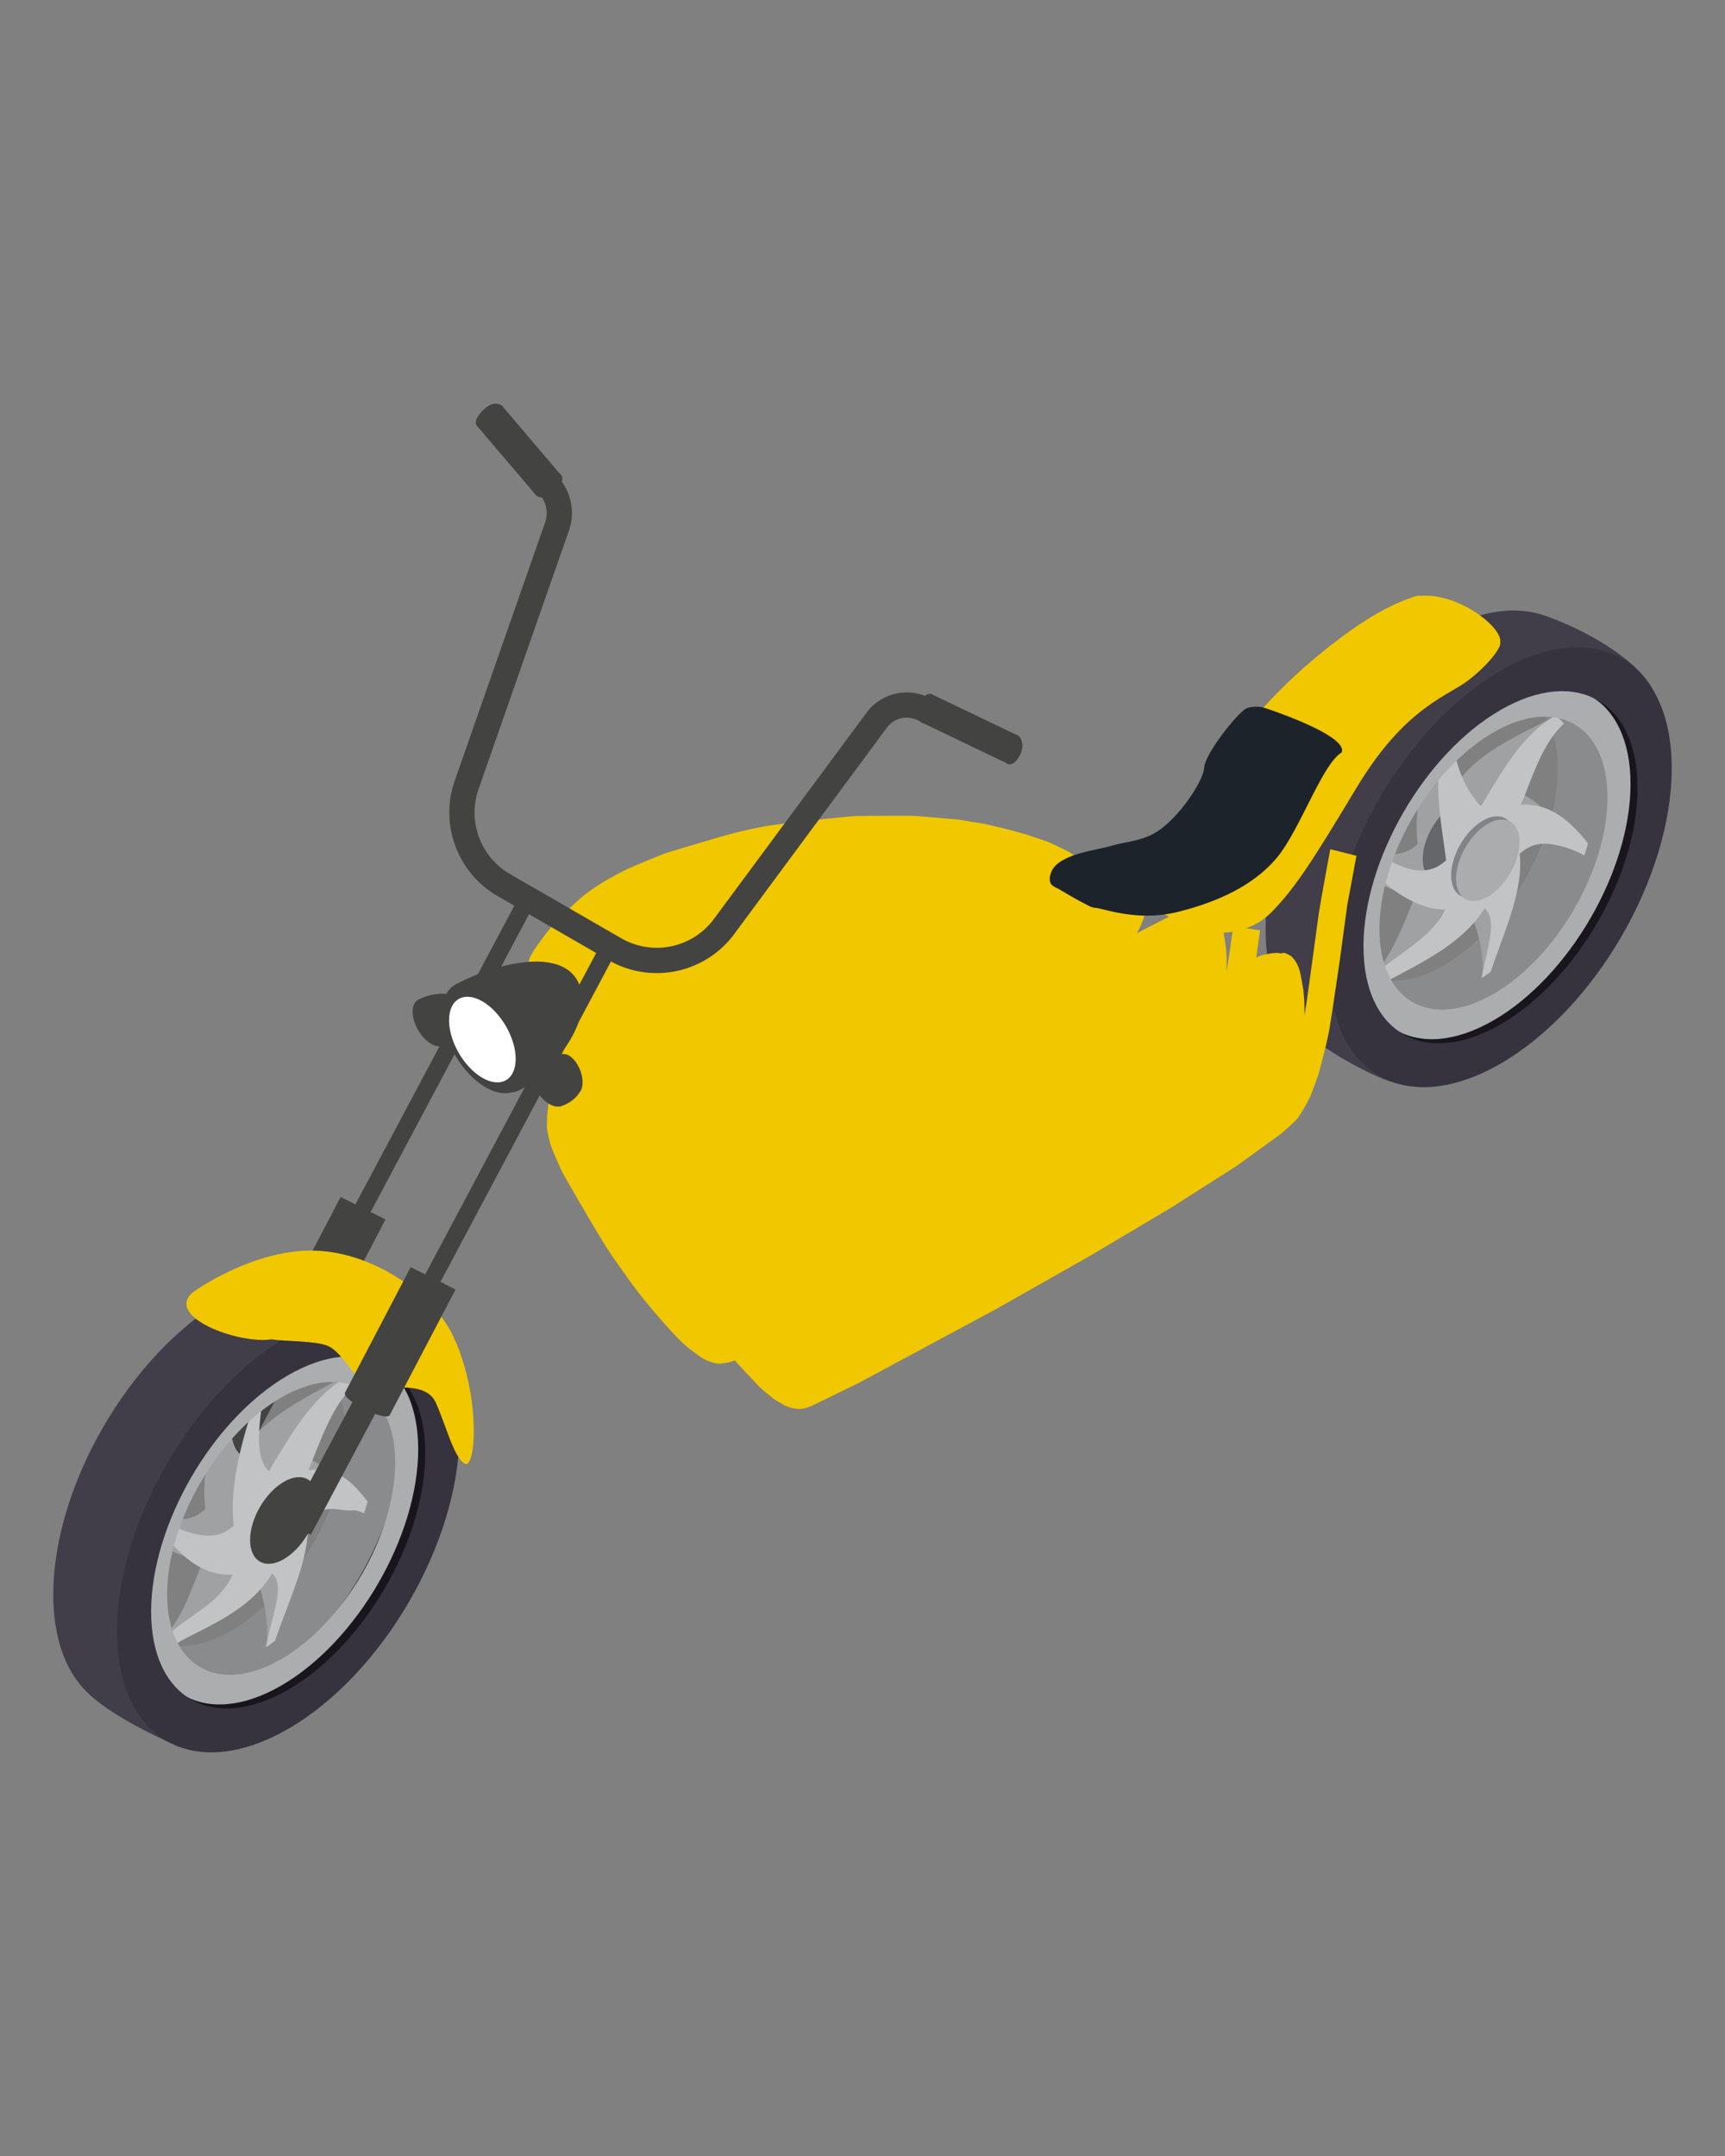 <svg id="Capa_1" data-name="Capa 1" xmlns="http://www.w3.org/2000/svg" viewBox="0 0 1080 1350">
    <rect x="0" y="0" width="1080" height="1350" fill="#808080" stroke="none"/>
    <defs>
        <style>
            .cls-1{fill:#434342;}.cls-2{fill:#413d49;}.cls-3{fill:#18161c;}.cls-4{fill:#898b8d;}.cls-5{fill:#9fa1a2;}.cls-6{fill:#646669;}.cls-7{fill:#c1c3c4;}.cls-8{fill:#808487;}.cls-9{fill:#aaacae;}.cls-10{fill:#abadaf;}.cls-11{fill:#b455b4;}.cls-12{fill:#36323e;}.cls-13{fill:#d566d6;}.cls-14{fill:#f1c700;}.cls-15{fill:#1d232a;}.cls-16{fill:#fff;}</style>
    </defs>
    <polygon class="cls-1"
        points="213.88 764.64 228.64 771.04 145.03 928.21 130.27 921.81 213.88 764.64" />
    <path class="cls-1"
        d="M172.14,828.11l41.13-78.59,28.08,14.05-41.13,78.58c-1,1.92-8,.33-15.78-3.54S171.18,830,172.14,828.11Z" />
    <path class="cls-1"
        d="M224,756.42a17.21,17.21,0,0,0,3.76,2.19c2.47,1,3.87,1.12,5.08-1.16l1.51-2.84,3.41-6.4,8.15-15.34q10.11-19,20.21-38l22.57-42.41q10.74-20.22,21.5-40.43l17-32q4.57-8.62,9.17-17.24l.72-1.35-9.8-4.25-5.67,10.67-14.74,27.7q-10.18,19.15-20.38,38.32-11.31,21.24-22.61,42.5l-21.41,40.26-16.81,31.58c-.73,1.39-1.48,2.77-2.21,4.16-.49.93-1.08,1.65-.67,2.7A4,4,0,0,0,224,756.42Z" />
    <path class="cls-2"
        d="M792.39,581.88c0,67.92,48,95.29,107.17,61.11s107.19-116.94,107.19-184.88-48-95.28-107.19-61.1S792.39,514,792.39,581.88Zm21.37-12.34c0-54.39,38.41-120.65,85.8-148s85.82-5.46,85.82,48.92-38.43,120.66-85.82,148S813.76,623.92,813.76,569.54Z" />
    <path class="cls-3"
        d="M975.36,417.13c40.62,4.93,52.92,21.24,54,79.88s-30.94,97.51-64,132.75-88.25,34.63-103.72,24.39,19.69-21.36,19.69-21.36,23.6,4,60.88-36.46,50.31-75.83,55.19-101.49-9.19-66.1-9.19-66.1Z" />
    <path class="cls-4"
        d="M818.14,572.1c0,54.39,61.1,94.32,108.5,66.95s85.81-93.62,85.81-148S951.35,396.74,904,424.1,818.14,517.72,818.14,572.1Zm14.43-8.33c0-45.23,32-100.36,71.39-123.12s71.38-4.54,71.38,40.7-32,100.36-71.38,123.12S832.57,609,832.57,563.77Z" />
    <path class="cls-5"
        d="M858,612.33a35.22,35.22,0,0,0,5.2,5c19.88-11.46,33.74-34.63,48.44-58.85,8.56,7.1,19.29,35.08,16.06,53.89q2.84-1.85,5.61-3.91c9.07-26.81,2.82-61.32.35-84,7.57-7.08,15.07-6.85,21.29-5.85a63.82,63.82,0,0,1,19.19,6.76c.85-2.47,1.62-4.94,2.33-7.42-10.75-13.64-23.53-25.5-42.08-24.26,7.62-18,31-27.49,44.69-40.57a35.49,35.49,0,0,0-5.23-5c-19.92,11.45-49.9,22.08-64.23,46.25-8.55-7.1-6.74-27.44-3.5-46.25-1.9,1.23-3.79,2.55-5.64,3.93-9.11,26.82-15.59,54-12.88,76.38-7.56,7.08-15.06,6.85-21.28,5.86a64,64,0,0,1-19.19-6.77c-.84,2.45-1.62,4.91-2.31,7.37,10.78,13.56,23.48,25.14,42.06,24.31C879.25,577.11,871.72,599.26,858,612.33Z" />
    <path class="cls-6"
        d="M890.75,537.85c0,12.6,8.9,17.67,19.87,11.33s19.87-21.68,19.87-34.27-8.89-17.67-19.87-11.33S890.75,525.26,890.75,537.85Z" />
    <path class="cls-7"
        d="M858,612.33a35.22,35.22,0,0,0,5.2,5c19.88-11.46,51.52-24.36,66.22-48.58,8.56,7.1,1.51,24.81-1.72,43.62q2.84-1.85,5.61-3.91c9.07-26.81,20.6-51,18.14-73.78,7.56-7.07,15.06-6.84,21.28-5.85a63.84,63.84,0,0,1,19.19,6.77c.85-2.47,1.63-4.95,2.33-7.42-10.75-13.64-23.53-25.51-42.08-24.26,7.62-18,13.17-37.76,26.91-50.84a35.49,35.49,0,0,0-5.23-5c-19.92,11.45-32.12,32.35-46.45,56.51-8.55-7.09-20-30.19-16.77-49-1.9,1.23-3.79,2.55-5.64,3.93-9.11,26.82-2.32,56.76.39,79.14-7.56,7.08-15.06,6.85-21.28,5.85-6.9-1.1-23.29-10.23-29.28-13.32-.84,2.45-1.62,4.91-2.32,7.37,10.79,13.56,33.58,31.7,52.16,30.87C897,587.38,871.72,599.26,858,612.33Z" />
    <path class="cls-8"
        d="M908.53,548.12c0,12.59,8.9,17.66,19.87,11.33s19.87-21.68,19.87-34.28-8.89-17.66-19.87-11.33S908.53,535.53,908.53,548.12Z" />
    <ellipse class="cls-9" cx="931.51" cy="538.69" rx="28.02" ry="16.17"
        transform="translate(-3.66 1070.99) rotate(-59.69)" />
    <path class="cls-10"
        d="M849.23,590c0,54.38,38.42,76.29,85.82,48.92s85.8-93.62,85.8-148-38.41-76.28-85.8-48.92S849.23,535.65,849.23,590Zm14.43-8.33c0-45.23,32-100.36,71.38-123.12s71.39-4.54,71.39,40.7S974.47,599.64,935,622.4,863.66,626.94,863.66,581.7Z" />
    <path class="cls-2"
        d="M966.86,385.42c26.09,8.86,58.34,27.75,67.86,46.19s-26.74-5.69-51-7.27-44.3.54-69.61,23-69.23,71.85-72,140.54,44.33,93.52,30.34,89.87-45.87-21.77-56.86-32.78-15.78-37.49-13.07-83.19,34.84-98.12,57-122S954.92,389,954.92,389Z" />
    <path class="cls-11" d="M949,433.85c-.11-.08-.2-.16-.31-.23.25.18.49.36.72.56Z" />
    <path class="cls-11" d="M900.59,595.16c-.6.4-1.19.79-1.8,1.17l.88-.56Z" />
    <path class="cls-11"
        d="M890.65,439.14l-.93.62q.9-.61,1.8-1.17C891.23,438.76,890.93,439,890.65,439.14Z" />
    <path class="cls-12"
        d="M832.28,604.91c0,67.92,48,95.28,107.18,61.11s107.18-116.94,107.18-184.87-48-95.29-107.18-61.1S832.28,537,832.28,604.91Zm21.37-12.34c0-54.38,38.42-120.65,85.81-148s85.81-5.46,85.81,48.91-38.41,120.66-85.81,148S853.65,647,853.65,592.57Z" />
    <path class="cls-13" d="M997.69,462l-.3-.22c.24.18.49.36.72.55Z" />
    <path class="cls-13" d="M949.3,623.28q-.9.6-1.8,1.17l.87-.56Z" />
    <path class="cls-13" d="M939.35,467.26l-.93.62c.61-.41,1.2-.79,1.8-1.17Z" />
    <path class="cls-2"
        d="M33.36,998.39c0,67.93,48,95.29,107.18,61.12s107.18-117,107.18-184.87-48-95.29-107.18-61.12S33.36,930.47,33.36,998.39Zm21.37-12.34c0-54.37,38.41-120.63,85.81-148s85.81-5.47,85.81,48.92-38.43,120.65-85.81,148S54.73,1040.45,54.73,986.05Z" />
    <path class="cls-3"
        d="M221.61,839.7c36.76,14.91,59.6,25.84,48,94.93s-49.31,112.86-82.8,130-61.44,19.84-78.58,5.17.94-10.47,30-22.46,57.76-47,72.55-79.75,20.06-48,21.91-61.44,0-50.16,0-50.16Z" />
    <path class="cls-4"
        d="M59.12,988.62c0,54.38,58.34,89.39,105.74,62s85.81-93.62,85.81-148-58.34-89.38-105.73-62S59.12,934.23,59.12,988.62Zm14.43-8.33c0-45.24,32-100.36,71.39-123.12s71.38-4.54,71.38,40.69-32,100.36-71.38,123.13S73.55,1025.52,73.55,980.29Z" />
    <path class="cls-5"
        d="M89.65,956a2.61,2.61,0,0,0,.22-.51c.68-3.2,1.52-6.36,2.34-9.51a58.35,58.35,0,0,0,15.07,4.76c6.22,1,13.72,1.23,21.28-5.85-2.71-22.38,3.77-49.56,12.88-76.38,1.85-1.38,3.74-2.7,5.64-3.93-3.23,18.81-5.05,39.15,3.5,46.25,14.33-24.17,42.78-36.36,62.71-47.81a35.43,35.43,0,0,1,5.22,5c-13.74,13.08-35.54,24.16-43.16,42.13,18.55-1.25,31.33,10.62,42.08,24.26-.7,2.47-1.48,5-2.33,7.42A64.11,64.11,0,0,0,195.91,935c-6.22-1-13.72-1.22-21.28,5.86,2.46,22.72,6.62,59.7-2.45,86.51-1.84,1.37-3.72,2.68-5.61,3.91,3.23-18.82-5.41-49.26-14-56.36-8.46,24.38-26.56,45.42-46.44,56.88a35.72,35.72,0,0,1-5.21-4.95c13.74-13.08,19.27-33.26,26.89-51.22C111.44,976.4,99.62,967.45,89.65,956Z" />
    <path class="cls-7"
        d="M103.56,1025a35.68,35.68,0,0,0,5.2,5c19.88-11.46,46.93-20.5,61.63-44.71,8.55,7.1-.59,27.27-3.82,46.09,1.89-1.23,3.77-2.54,5.61-3.91,9.07-26.81,22.69-53.52,20.23-76.25,7.56-7.08,15.06-6.85,21.28-5.85,6.9,1.1,8.17-.83,14.17,2.26.85-2.47,1.62-4.94,2.33-7.41-10.75-13.65-18.51-21-37.06-19.77,7.62-18,14.26-39.31,28-52.39a35.43,35.43,0,0,0-5.22-5c-19.93,11.45-33.21,33.91-47.54,58.07-8.55-7.1-6.73-27.43-3.5-46.25-1.9,1.24-3.79,2.55-5.64,3.93-9.11,26.83-15.59,54-12.88,76.39-7.56,7.07-15.06,6.84-21.28,5.85a63.84,63.84,0,0,1-19.19-6.77q-1.26,3.68-2.31,7.37c10.78,13.56,23.48,25.14,42.06,24.31C138,1003.9,117.29,1011.91,103.56,1025Z" />
    <path class="cls-2"
        d="M55.94,1060.88c17.21,16.53,56.5,33,56.5,33s-14.63-33.6-20.56-46.66.46-75.62,7-100.63,38.05-67.87,66.35-85.8,123.2,5.06,109-15-54.54-41.19-68.85-44.64-72.67,16.64-103.26,54-41,57.53-48.43,83.95-7.91,58.5-3.16,83.6S55.94,1060.88,55.94,1060.88Z" />
    <path class="cls-10"
        d="M90.21,1006.55c0,54.38,38.42,76.29,85.82,48.92s85.8-93.63,85.8-148-38.41-76.28-85.8-48.92S90.21,952.16,90.21,1006.55Zm14.43-8.33c0-45.24,32-100.36,71.39-123.12s71.38-4.54,71.38,40.69-32,100.36-71.38,123.12S104.64,1043.45,104.64,998.22Z" />
    <path class="cls-12"
        d="M73.25,1021.42c0,67.94,48,95.29,107.19,61.11S287.61,965.6,287.61,897.66s-48-95.27-107.17-61.1S73.25,953.5,73.25,1021.42Zm21.37-12.33c0-54.38,38.41-120.64,85.82-148s85.81-5.46,85.81,48.91-38.43,120.66-85.81,148S94.62,1063.47,94.62,1009.09Z" />
    <path id="BODY" class="cls-14"
        d="M849.26,535.84l-16.37-4.1s-6.43,34.17-7.61,43-6.73,49.77-7.44,54.09l-.72,4.33-.41,2.44s0-1.79,0-3.43-.12-5.76-.12-5.76-.51-6-.58-6.55-1.68-9.63-2-10.84a24.42,24.42,0,0,0-2.34-6.16,20.28,20.28,0,0,0-3.42-4.27,25.82,25.82,0,0,0-4-1.91c-.45-.08-2.92.49-3.62.12s-5.43.23-5.43.23l-4.81,1-3.89,1.47.62-4.11,1.81-12.89L772.15,580l-.26,1.94L769,601.74l-1.1,6.5s.13-6.76.11-7.58-.38-6.26-.44-6.8-1.15-8-1.32-8.86-1.52-6.24-2.07-7.58-2.11-4.73-3.58-6-2.29-2.21-4.23-2.63a41,41,0,0,0-5.35-.53s-5.06.74-5.48.82a51.28,51.28,0,0,0-6.38,1.72c-1.75.72-7.69,3.42-7.69,3.42l-19.69,10.1s1.76-3.14,2.25-4.23,2.21-5.77,2.41-6.54.48-1.85.62-2.62.41-2.6.45-3a34.64,34.64,0,0,0,.11-4,31.55,31.55,0,0,0-.71-4.35,17,17,0,0,0-1.69-3.66,15.27,15.27,0,0,0-1.49-1.73,15,15,0,0,0-2.29-1.53,10.47,10.47,0,0,0-3-.84,15.93,15.93,0,0,0-4.6.38,32,32,0,0,0-4.13,1.61c-.65.34-2.56,1.52-2.56,1.52l-2.81,2.13-4.88,5-9.17-5.29s.5-1.28.54-1.37.5-1.5.57-1.76.52-2,.57-2.27.3-1.68.35-2.15.13-1.13.13-1.13a3.58,3.58,0,0,0,.18-.42c0-.13.69-1.19-1.11-3.72a24.83,24.83,0,0,0-4.63-5.46,87.42,87.42,0,0,0-7.52-5.38c-1.21-.7-10.29-5.17-13.07-6.25s-12.9-4.48-13.74-4.73-10.85-3-11.71-3.23S617,516,617,516s-16-2.68-17.21-2.83-25.54-2.21-28.22-2.31-34.25,0-36.54.14-42.57,4-56.66,6.51a287.58,287.58,0,0,0-28.29,6.75s-30.2,8.88-33.36,10-23,9.18-28.5,12.17-16.59,8.81-25.07,16.29S345.36,580.22,345,580.6,333.16,595.38,331.63,600s-5.43,19.23-5.43,19.23-2.82,14-3.2,19.47a134.39,134.39,0,0,0-.33,14.82c.21,2.5.74,9.82,2.81,14.34s3,6.22,3.87,7.32a32.74,32.74,0,0,0,4.18,4.42c1.21.91,2.7,1.89,2.7,1.89l7.82,5s-2.52,15.89-1.3,21.85,1.53,7.36,2.6,10.2,5.06,12.1,6.5,15,23.75,41.69,30,50.79,14,20.24,20.47,28.3,21.69,25.92,28,30.85,10,7.57,12.92,8.65a27.79,27.79,0,0,0,6.87,1.85,66,66,0,0,0,7.65-1.23l2.24-.92S473.9,867,476.45,869.32s7.41,6.2,8.18,6.74a79.24,79.24,0,0,0,6.92,4.06,26.33,26.33,0,0,0,4.63,1.61,25.79,25.79,0,0,0,4.71.49c.92-.06,2.76,0,7.1-1.88s30.8-15,30.8-15l85.5-46,58.38-33.11,50.2-29.84L774,730.23l27.66-20s9.27-7.88,11.16-10.54a110.16,110.16,0,0,0,7.36-12.77c1.24-2.85,5.3-14.13,5.3-14.13s5.15-19,6.67-27.5,6.79-44.78,6.79-44.78l4.55-33.7Z" />
    <path class="cls-14"
        d="M888.23,373.22c23.23-2.82,51.68,18.63,51.09,28.43-.57,9.28-52,27.42-75,57.74s-72.65,103.06-72.65,103.06-20,20.73-33.14,21.46S708,561.22,709.86,555.79C731.2,546.14,753.61,510,753.61,510s43.25-69.61,73.31-92.82S888.23,373.22,888.23,373.22Z" />
    <path class="cls-14"
        d="M823.52,411.91C852,388.23,869.57,379,885,373.73s-4.38,18.58-19.82,27.83-38.47,20.21-64.7,63.78-37.89,62.34-53.34,77.94-37.3,12.51-37.3,12.51,46.92-65.21,53.62-76.44S789.42,440.29,823.52,411.91Z" />
    <path class="cls-14"
        d="M872.23,440c28.45-23.68,46-32.94,61.49-38.18s-4.37,18.58-19.82,27.83-38.47,20.21-64.7,63.78-37.88,62.34-53.33,77.94-37.3,12.51-37.3,12.51,46.92-65.21,53.62-76.44S838.13,468.41,872.23,440Z" />
    <path class="cls-14"
        d="M120.8,809.15c-18.13,15.42,29.07,32.82,49.46,29.46,25.25-4.17,124.5,25.18,114.24-.08s-48.57-54.46-87.58-55.44S120.8,809.15,120.8,809.15Z" />
    <path class="cls-14"
        d="M169.51,837.27c-4.66,3.06,24.19,1.42,34.68,5.06s16.61,21.18,27.1,25.15,35-4.14,41.68,11.06,11.07,33.4,17.77,37.89,10.21-35.32-3.49-71.56-44.3-34.62-57.42-33.73S194.28,821,169.51,837.27Z" />
    <path class="cls-15"
        d="M657.84,547a11.93,11.93,0,0,1,1.51-3.12c2-3,5.24-5,8.51-6.51,9-4.22,18.71-5.14,28.13-7.8,8.94-2.51,18-3,26.39-7.62,14.48-8,30.89-32.22,31.53-41.28s21.88-35.71,27-37.35a20.6,20.6,0,0,1,10.3-.26S844.35,460.2,840,471.18c-12.17,7.12-26.34,49.13-40.82,66.19S762.85,564.63,737.42,571s-46.14-2.23-51.94-2.56c-2-.12-4.12-1.45-5.84-2.32-3.4-1.69-6.7-3.58-10-5.48-2-1.16-4-2.33-5.95-3.52-1.5-.89-4.16-1.86-5.3-3.13C656.86,552.23,657,549.41,657.84,547Z" />
    <path class="cls-1"
        d="M261.33,626.31c7.63-4.41,17.17-4.52,19.55-3.67,6.62,2.37,12.07,14.86,9,22.09A21.31,21.31,0,0,1,277,655C272.92,656.12,261.33,626.31,261.33,626.31Z" />
    <path class="cls-1"
        d="M281.64,647c0,7.38-5.22,10.35-11.65,6.64s-11.65-12.71-11.65-20.09,5.21-10.36,11.65-6.64S281.64,639.59,281.64,647Z" />
    <path class="cls-1"
        d="M278.93,646.46c0,6.22-4.39,8.72-9.81,5.59s-9.81-10.7-9.81-16.92,4.39-8.71,9.81-5.59S278.93,640.25,278.93,646.46Z" />
    <path class="cls-1"
        d="M277,642.28c0,2.87-2,4-4.53,2.58a10,10,0,0,1-4.53-7.81c0-2.87,2-4,4.53-2.59A10,10,0,0,1,277,642.28Z" />
    <path class="cls-1"
        d="M334.83,309.18l16.92-11.07-36.56-43h0c-.7-1.36-2.3-2.25-4.63-2.35-4.63-.2-9.09,4.52-11.56,8.4-1.22,1.91-1.41,3.68-.74,5h0l0,.06h0Z" />
    <path class="cls-1"
        d="M335.53,304.09c-2.47,3.88-.72,7.19,3.9,7.39s9.09-4.53,11.56-8.41.72-7.18-3.9-7.39S338,300.21,335.53,304.09Z" />
    <path class="cls-1"
        d="M156.58,964.28c0,13.38,9.46,18.77,21.12,12s21.11-23,21.11-36.42-9.45-18.77-21.11-12S156.58,950.9,156.58,964.28Z" />
    <path class="cls-1"
        d="M283.86,617.27c21.85-12.62,71.18-27.34,79.62,1.55,8.56,29.31-33.32,65.76-43.15,65.16S283.86,617.27,283.86,617.27Z" />
    <path class="cls-1"
        d="M331.13,665.37c0,17.18-12.14,24.1-27.11,15.46s-27.12-29.59-27.12-46.77S289,610,304,618.6,331.13,648.18,331.13,665.37Z" />
    <path class="cls-16"
        d="M322.86,663c0,13.22-9.34,18.54-20.86,11.89s-20.85-22.75-20.85-36,9.34-18.54,20.85-11.89S322.86,649.83,322.86,663Z" />
    <polygon class="cls-1"
        points="263.46 797.41 278.22 803.81 194.62 960.98 179.85 954.58 263.46 797.41" />
    <path class="cls-1"
        d="M216,872.05l41.13-78.59,28.08,14L244,886.09c-1,1.92-8,.33-15.78-3.55S215,874,216,872.05Z" />
    <polygon class="cls-1"
        points="265.95 798.49 275.74 802.74 386.68 594.18 376.89 589.93 265.95 798.49" />
    <path class="cls-1"
        d="M411.17,609.3a60.28,60.28,0,0,0,48.55-24.48l95.59-129.25a15.42,15.42,0,0,1,21.34-3.32l9.27-12.83a31.32,31.32,0,0,0-43.33,6.74L447,575.41a44.51,44.51,0,0,1-58.08,12.08L319.4,547.36a44.58,44.58,0,0,1-19.77-53.28l56.6-161.93a33.25,33.25,0,0,0-11-37.21l-5.45,5.78L335,307c6.48,5,8.79,12.89,6.32,20L284.69,488.86a60.42,60.42,0,0,0,26.8,72.2L381,601.19A60.1,60.1,0,0,0,411.17,609.3Z" />
    <path class="cls-1"
        d="M631.49,478.5,636.13,460l-53.21-25.5h0c-1.5-.31-3.2.38-4.74,2.13-3,3.49-4.85,8.3-3.36,12.66.72,2.14,2,3.39,3.44,3.71h.07Z" />
    <path class="cls-1"
        d="M628,474.77c1.48,4.36,5.15,5.06,8.2,1.58s4.85-8.29,3.37-12.65-5.16-5.06-8.21-1.58S626.48,470.41,628,474.77Z" />
    <path class="cls-1"
        d="M335.32,664c7.63-4.4,17.17-4.52,19.55-3.67,6.62,2.37,12.06,14.87,9,22.1A21.34,21.34,0,0,1,351,692.68C346.91,693.83,335.32,664,335.32,664Z" />
    <path class="cls-1"
        d="M355.63,684.68c0,7.39-5.22,10.36-11.65,6.65s-11.65-12.71-11.65-20.1,5.21-10.35,11.65-6.64S355.63,677.3,355.63,684.68Z" />
    <path class="cls-1"
        d="M352.92,684.18c0,6.21-4.39,8.72-9.81,5.59s-9.81-10.7-9.81-16.92,4.4-8.72,9.81-5.59S352.92,678,352.92,684.18Z" />
    <path class="cls-1"
        d="M351,680c0,2.87-2,4-4.53,2.58a10,10,0,0,1-4.53-7.81c0-2.87,2-4,4.53-2.58A10,10,0,0,1,351,680Z" />
</svg>